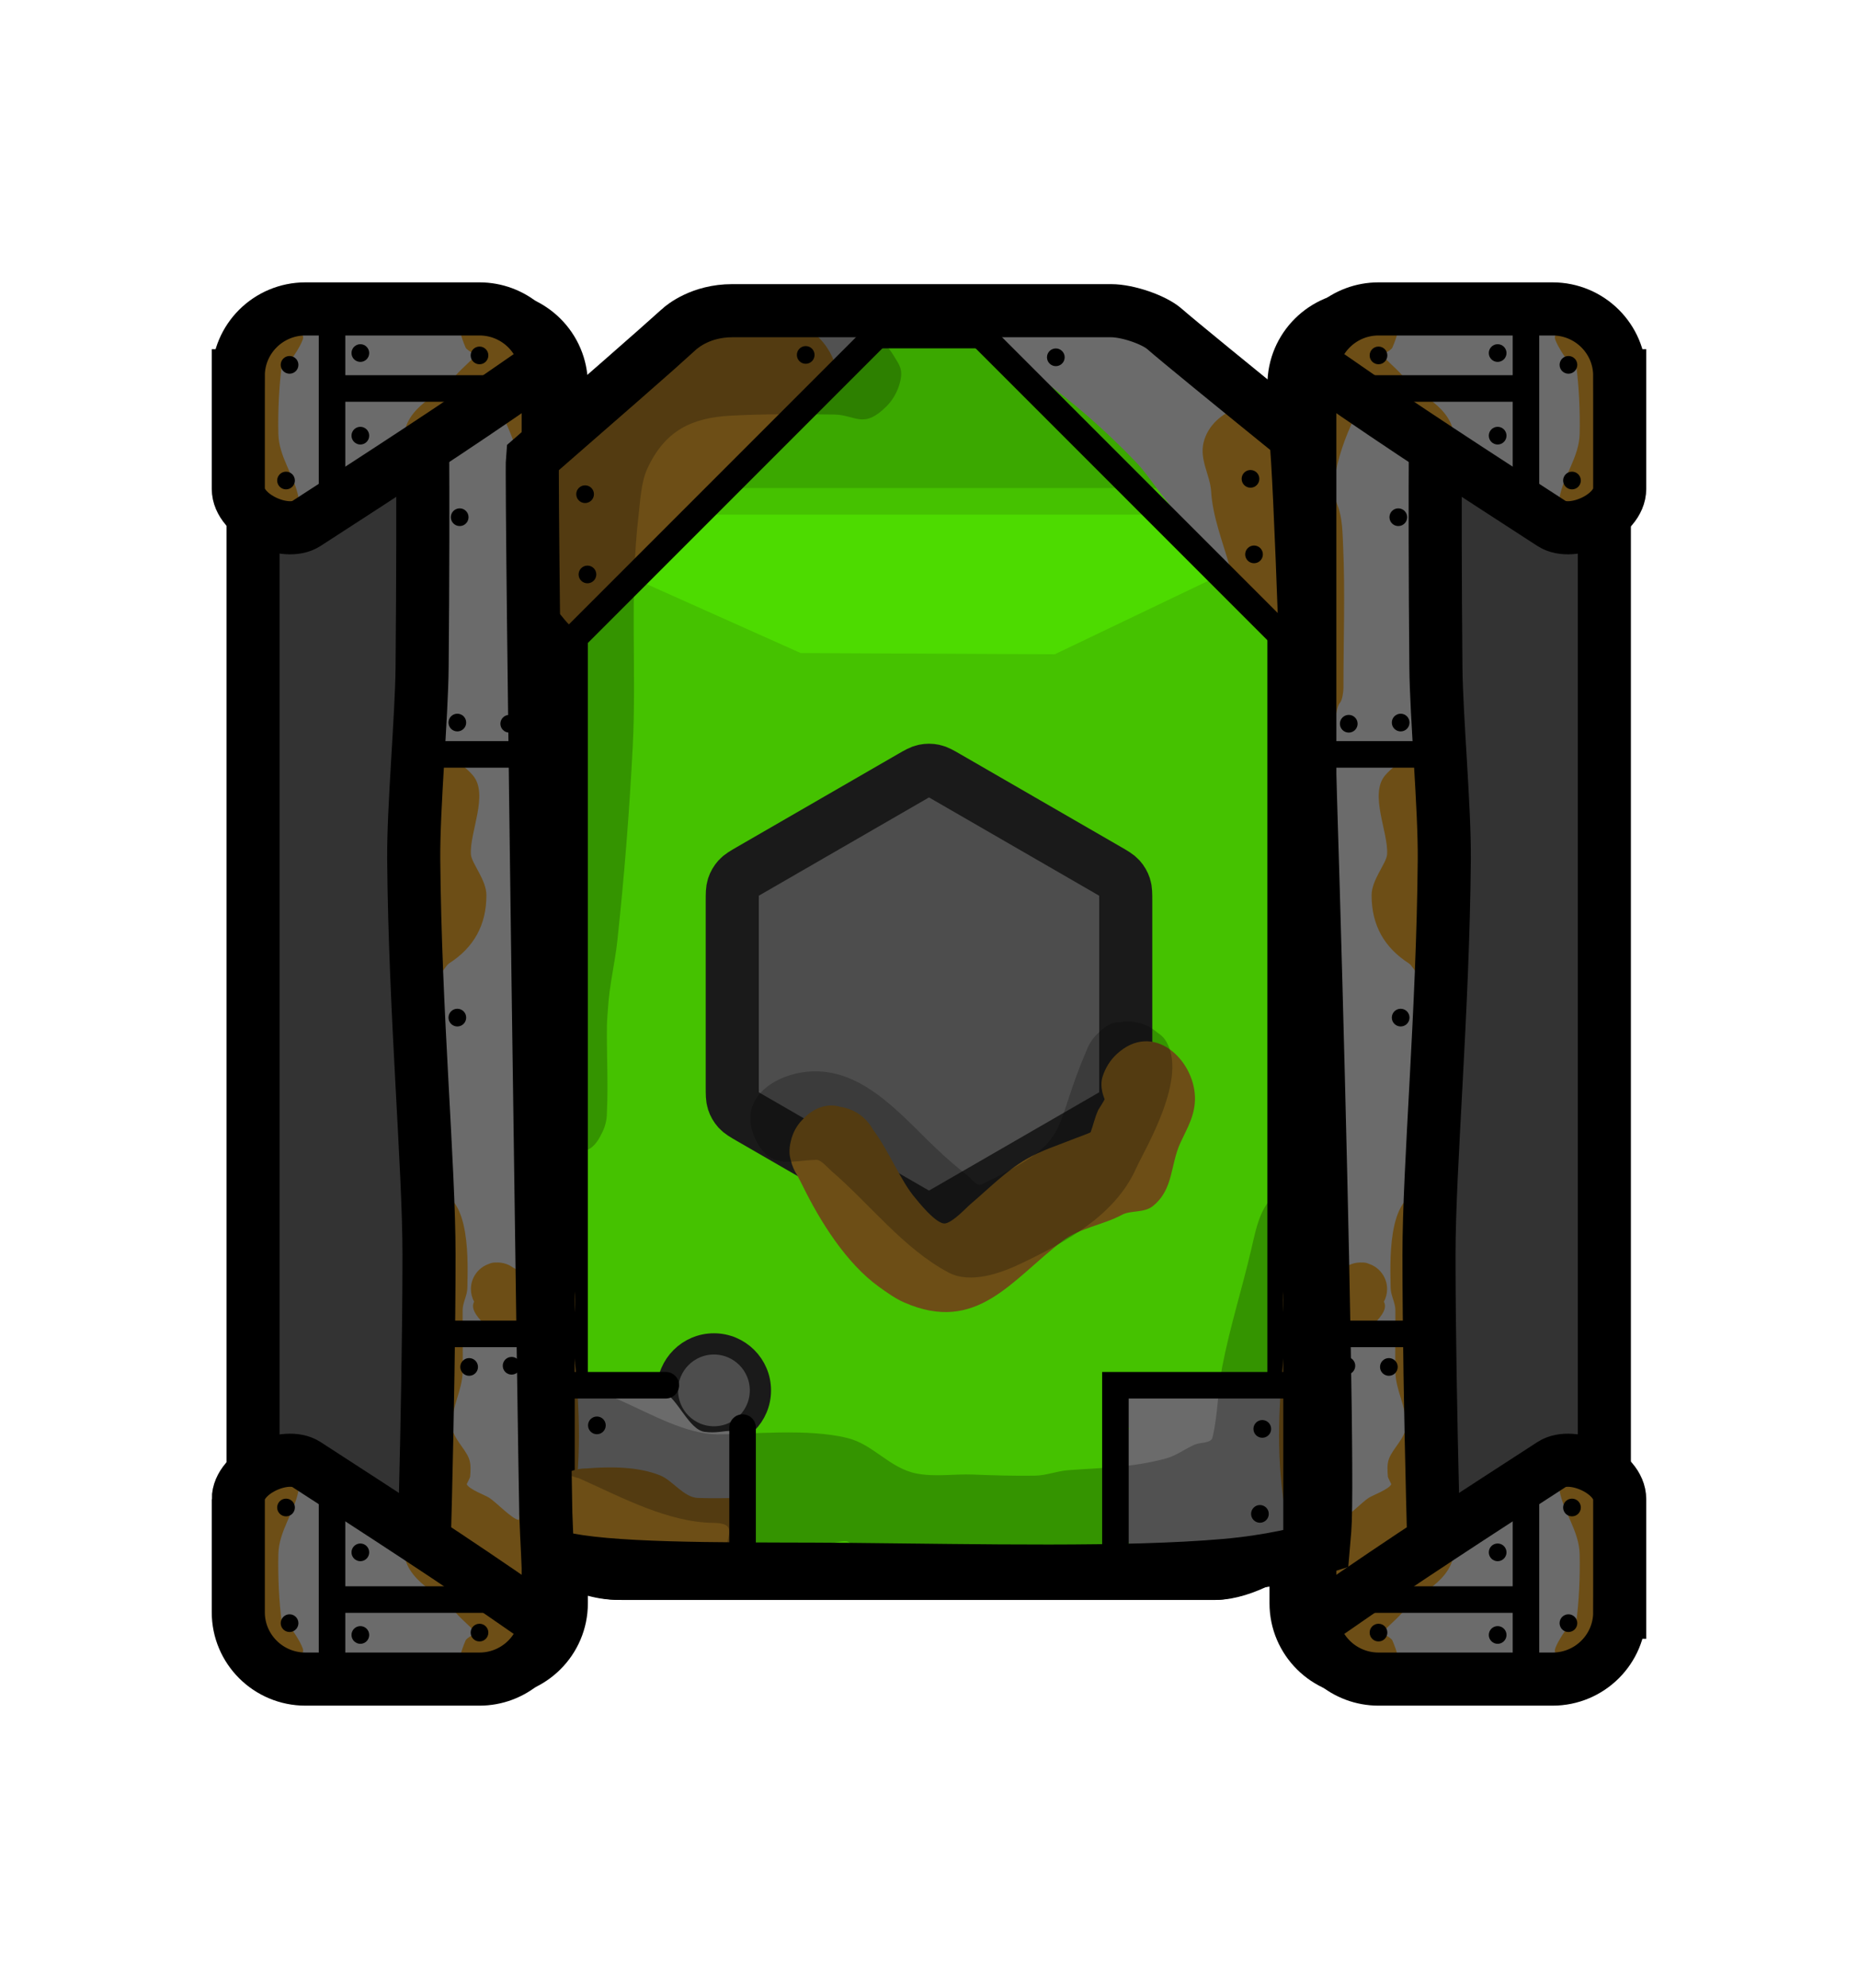<svg version="1.1" xmlns="http://www.w3.org/2000/svg" xmlns:xlink="http://www.w3.org/1999/xlink" width="524.952" height="561.494" viewBox="0,0,524.952,561.494"><g transform="translate(-697.524,-259.253)"><g data-paper-data="{&quot;isPaintingLayer&quot;:true}" fill-rule="nonzero" stroke-miterlimit="10" stroke-dasharray="" stroke-dashoffset="0" style="mix-blend-mode: normal"><g stroke-linecap="butt"><path d="M964.38,481.864c31.641,0 77.037,31.166 113.142,60.895c-0.032,19.461 0.284,39.277 0.46,58.052c0.224,23.915 0.521,47.743 0.753,71.598c-6.241,8.393 -11.348,15.252 -14.148,18.997c-4.488,6.002 -16.086,12.233 -23.642,12.233c-22.095,0 -127.903,0 -167.811,0c-13.88,0 -22.066,-10.505 -23.387,-12.337c-1.362,-1.89 -3.009,-4.138 -4.883,-6.671c-1.695,-45.998 -4.592,-91.584 -7.999,-137.142c41.516,-31.053 95.031,-65.624 127.515,-65.624z" data-paper-data="{&quot;index&quot;:null}" fill="#45c200" stroke="#000000" stroke-width="15" stroke-linejoin="miter"/><path d="M825.387,413.465c0,0 56.278,-48.785 66.599,-58.195c0.842,-0.768 6.063,-5.171 14.915,-5.171c25.451,0 92.931,0 107.022,0c4.819,0 12.215,2.611 15.078,5.127c7.977,7.01 76.832,62.513 76.832,62.513c0,0 6.418,24.669 -14.768,29.353c-33.236,7.349 -102.41,-4.045 -125.97,-4.045c-22.152,0 -121.603,28.839 -148.672,15.224c-18.885,-9.499 8.966,-44.805 8.966,-44.805z" data-paper-data="{&quot;index&quot;:null}" fill="#3ba800" stroke="#000000" stroke-width="15" stroke-linejoin="miter"/><path d="M826.989,473.848c0,0 41.864,-49.455 53.872,-64.651c0.98,-1.24 7.054,-8.35 17.354,-8.35c29.614,0 108.13,0 124.525,0c5.607,0 14.213,4.217 17.544,8.28c9.282,11.321 52.726,64.722 52.726,64.722c0,0 -82.197,77.103 -127.085,77.103c-43.756,0 -138.936,-77.103 -138.936,-77.103z" data-paper-data="{&quot;index&quot;:null}" fill="#4ddb00" stroke="#45c200" stroke-width="7.5" stroke-linejoin="miter"/><path d="M829.794,539.846v-121.793h36.609l57.335,25.641l71.797,0.353l55.932,-26.754l30.281,0.76v121.793z" fill="#45c200" stroke="none" stroke-width="0" stroke-linejoin="miter"/><path d="M965.135,601.222c-1.87,1.08 -2.806,1.62 -3.8,1.831c-0.88,0.187 -1.789,0.187 -2.669,0c-0.994,-0.211 -1.93,-0.751 -3.8,-1.831l-45.317,-26.164c-1.871,-1.08 -2.806,-1.62 -3.486,-2.376c-0.602,-0.669 -1.057,-1.456 -1.334,-2.311c-0.314,-0.967 -0.314,-2.047 -0.314,-4.207v-52.328c0,-2.16 0,-3.24 0.314,-4.207c0.278,-0.855 0.733,-1.643 1.334,-2.311c0.68,-0.755 1.616,-1.295 3.486,-2.376l45.317,-26.164c1.87,-1.08 2.806,-1.62 3.8,-1.831c0.88,-0.187 1.789,-0.187 2.669,0c0.994,0.211 1.93,0.751 3.8,1.831l45.317,26.164c1.87,1.08 2.806,1.62 3.486,2.376c0.602,0.668 1.056,1.456 1.334,2.311c0.315,0.967 0.315,2.047 0.315,4.207v52.328c0,2.16 0,3.24 -0.315,4.207c-0.278,0.855 -0.732,1.643 -1.334,2.311c-0.68,0.755 -1.616,1.295 -3.486,2.376z" fill="#4d4d4d" stroke="#1a1a1a" stroke-width="15" stroke-linejoin="round"/><path d="M856.118,367.905v344.189c0,10.423 -8.449,18.872 -18.872,18.872h-48.852c-10.423,0 -18.872,-8.449 -18.872,-18.872v-344.189c0,-10.423 8.449,-18.872 18.872,-18.872h48.852c10.423,0 18.872,8.449 18.872,18.872z" fill="#333333" stroke="none" stroke-width="1" stroke-linejoin="miter"/><path d="M856.118,367.905v344.189c0,10.423 -8.498,18.872 -18.982,18.872h-49.138c-10.484,0 -18.982,-8.449 -18.982,-18.872v-344.189c0,-10.423 8.498,-18.872 18.982,-18.872h49.138c10.484,0 18.982,8.449 18.982,18.872z" fill="none" stroke="#000000" stroke-width="15" stroke-linejoin="miter"/><path d="M1150.986,367.906v344.189c0,10.423 -8.449,18.872 -18.872,18.872h-48.852c-10.423,0 -18.872,-8.449 -18.872,-18.872v-344.189c0,-10.423 8.449,-18.872 18.872,-18.872h48.852c10.423,0 18.872,8.449 18.872,18.872z" fill="#333333" stroke="none" stroke-width="1" stroke-linejoin="miter"/><path d="M1150.807,367.905v344.189c0,10.423 -8.498,18.872 -18.982,18.872h-49.138c-10.484,0 -18.982,-8.449 -18.982,-18.872v-344.189c0,-10.423 8.498,-18.872 18.982,-18.872h49.138c10.484,0 18.982,8.449 18.982,18.872z" fill="none" stroke="#000000" stroke-width="15" stroke-linejoin="miter"/><path d="M886.105,651.955c0,-7.253 5.879,-13.132 13.132,-13.132c7.253,0 13.132,5.879 13.132,13.132c0,7.253 -5.879,13.132 -13.132,13.132c-7.253,0 -13.132,-5.879 -13.132,-13.132z" fill="#4d4d4d" stroke="#1a1a1a" stroke-width="6" stroke-linejoin="miter"/><path d="M856.925,385.544c14.563,-12.686 29.609,-25.844 34.468,-30.274c0.842,-0.768 6.063,-5.171 14.915,-5.171c25.451,0 92.931,0 107.022,0c4.819,0 12.215,2.611 15.078,5.127c3.3,2.9 17.015,14.096 31.966,26.23" data-paper-data="{&quot;index&quot;:null}" fill="none" stroke="#000000" stroke-width="15" stroke-linejoin="miter"/><path d="M813.561,349.034h22.982c10.484,0 18.982,8.449 18.982,18.872v281.126" fill="none" stroke="#000000" stroke-width="15" stroke-linejoin="miter"/><path d="M1063.112,692.282v-324.376c0,-10.423 8.498,-18.872 18.982,-18.872" fill="none" stroke="#000000" stroke-width="15" stroke-linejoin="miter"/><path d="M1059.468,695.85c-5.509,4.284 -13.449,7.788 -19.115,7.788c-22.095,0 -127.903,0 -167.811,0c-5.679,0 -10.405,-1.759 -14.098,-3.962" data-paper-data="{&quot;index&quot;:null}" fill="none" stroke="#000000" stroke-width="15" stroke-linejoin="miter"/><path d="M697.524,820.747v-561.494h524.952v561.494z" fill="none" stroke="none" stroke-width="0" stroke-linejoin="miter"/></g><path d="M869.749,409.065c16.493,-15.43 31.247,-32.616 47.781,-47.869c3.311,-3.054 7.414,-5.002 10.861,-7.861c1.23,-1.02 1.172,-2.461 3.787,-2.461c7.071,0 9.281,2.21 9.281,9.281c0,3.69 -10.75,9.273 -13.847,12.173c-13.959,13.069 -26.489,27.608 -40.264,40.882c-6.976,6.722 -14.252,13.092 -20.547,20.526c-0.084,0.1 -0.161,0.204 -0.233,0.314c-0.188,1.156 -0.641,2.223 -1.294,3.137c-0.116,0.219 -0.249,0.425 -0.408,0.611c-0.263,0.306 -0.593,0.596 -0.976,0.862c-1.29,1.047 -2.933,1.674 -4.724,1.674c-0.159,0 -0.317,-0.005 -0.473,-0.015c-3.266,0.173 -6.511,-1.184 -6.708,-5.314c-0.208,-0.687 -0.319,-1.416 -0.319,-2.171c0,-1.166 0.266,-2.27 0.741,-3.254c2.768,-8.09 11.924,-15.446 17.342,-20.514z" fill="#6b6b6b" stroke="none" stroke-width="0.5" stroke-linecap="butt" stroke-linejoin="miter"/><path d="M984.414,344.953c5.561,-0.26 7.251,4.905 11.901,6.504c0.634,0.218 0.282,-1.31 0.436,-1.962c0.383,-1.624 0.701,-2.773 1.783,-4.035c2.383,-2.781 8.467,-3.497 11.633,-2.793c16.026,3.561 29.954,20.833 39.68,32.907c2.652,3.292 7.511,1.254 10.275,5.4c1.135,1.703 1.412,6.538 0.086,8.213c-0.947,1.198 -3.142,1.745 -3.208,3.271c-0.496,11.459 6.729,20.24 7.319,31.574c0.274,5.269 -0.882,8.095 -5.923,9.551c-0.699,0.202 -1.169,1.043 -1.896,1.083c-0.598,0.033 -0.977,-0.754 -1.56,-0.891c-5.233,-1.235 -3.811,-4.108 -6.505,-6.241c-1.874,-1.484 -3.438,-5.04 -5.199,-7.025c-6.168,-6.952 -11.846,-14.343 -17.625,-21.698c-2.389,-3.04 -4.539,-6.34 -7.226,-9.133c-8.351,-8.683 -18.182,-17.436 -28.074,-24.285c-2.886,-1.998 -5.843,-3.889 -8.588,-6.063c-0.003,-0.003 -0.007,-0.006 -0.011,-0.008c-0.596,-0.273 -1.15,-0.622 -1.65,-1.034c-1.667,-1.376 -2.73,-3.458 -2.73,-5.788c0,-3.683 2.655,-6.746 6.156,-7.38c0.291,-0.094 0.598,-0.152 0.925,-0.167z" fill="#6b6b6b" stroke="none" stroke-width="0.5" stroke-linecap="butt" stroke-linejoin="miter"/><path d="M1015.083,648.938c5.401,-3.038 15.703,-1.042 22.077,-0.188c8.776,1.175 19.099,-0.406 26.757,4.188c6.987,4.192 4.34,12.441 2.616,18.847c-2.55,9.476 -0.29,15.412 -7.84,23.338c-2.514,2.639 -10.309,1.7 -13.669,1.413c-1.399,-0.119 -3.738,1.422 -5.13,1.722c-8.653,1.866 -20.104,4.728 -24.436,-5.071c-2.953,-6.68 -3.505,-15.571 -3.505,-22.602c0,-1.382 0.608,-4.132 1.591,-5.279c0.643,-0.75 1.346,-1.453 2.096,-2.096c0.025,-0.022 1.078,-0.505 1.046,-0.523c-0.2,-0.06 -0.396,-0.127 -0.589,-0.203c-2.789,-1.093 -4.764,-3.809 -4.764,-6.985c0,-2.441 1.166,-4.609 2.971,-5.979c0.231,-0.224 0.488,-0.42 0.779,-0.584z" fill="#6b6b6b" stroke="none" stroke-width="0.5" stroke-linecap="butt" stroke-linejoin="miter"/><path d="M873.014,651.891c3.303,-1.124 8.637,-1.252 11.902,0.38c4.135,2.067 7.25,10.796 11.69,11.396c6.577,0.888 8.347,-3.031 13.342,4.462c1.394,2.091 -0.907,7.167 -0.948,9.589c-0.089,5.149 0.251,10.306 0,15.45c-0.228,4.669 -4.118,7.858 -8.656,7.833c-6.598,-0.035 -7.506,0.465 -12.531,-0.792c-4.376,-1.094 -8.406,-3.788 -13.236,-3.875c-1.879,-0.034 -3.769,-0.187 -5.639,0c-1.103,0.11 -2.525,2.232 -3.354,2.729c-2.228,1.337 -5.878,1.105 -8.167,0c-3.66,-1.767 -4.399,-11.168 -4.417,-15.562c-0.034,-8.444 -0.258,-16.893 0,-25.333c0.003,-0.105 0.005,-0.212 0.007,-0.323c0.169,-3.992 3.459,-7.177 7.493,-7.177c2.599,0 4.889,1.322 6.235,3.33c0.92,0.403 5.13,-1.715 6.279,-2.107z" fill="#6b6b6b" stroke="none" stroke-width="0.5" stroke-linecap="butt" stroke-linejoin="miter"/><g stroke-linejoin="miter"><path d="M816.738,717.667c0,0 2,-61.906 2,-104c0,-25.109 -3.96,-68.497 -4.322,-111.664c-0.123,-14.643 2.242,-40.307 2.369,-54.336c0.475,-52.642 -0.047,-85.334 -0.047,-85.334h35.667v355.333z" fill="#6b6b6b" stroke="none" stroke-width="0" stroke-linecap="butt"/><path d="M845.462,463.819c-0.365,-1.269 -0.578,-4.975 -1.547,-6.027c-0.72,-0.782 -1.012,-3.246 -1.011,-4.281c0.015,-12.895 -0.5,-26.965 0.084,-39.847c0.166,-3.667 0.189,-8.228 1.582,-11.689c3.359,-8.347 -3.95,-24.148 -8.269,-31.282c-0.512,-0.846 -1.286,-2.535 -1.798,-4.334c0.856,-0.012 1.712,-0.021 2.568,-0.026c4.655,-0.023 9.302,-0.416 13.944,-0.969c2.934,5.892 5.151,11.741 6.596,17.851c-0.039,0.378 -0.077,0.756 -0.114,1.134c-1.567,15.772 -2.626,31.539 -3.029,47.398c-0.372,14.63 -0.452,30.148 -0.381,45.508c-5.204,-0.708 -7.352,-9.013 -8.625,-13.436z" fill="#6d4e16" stroke="none" stroke-width="0.5" stroke-linecap="butt"/><path d="M836.589,615.922c0.344,-0.066 0.712,-0.091 1.099,-0.079c0.127,-0.006 0.255,-0.01 0.383,-0.01c1.653,0 3.181,0.535 4.42,1.44c0.926,0.46 1.859,1.012 2.761,1.624c1.3,-2.231 3.717,-3.731 6.485,-3.731c2.441,0 4.609,1.166 5.979,2.971c0.224,0.231 0.42,0.488 0.584,0.779c3.393,6.031 0.473,14.108 1.219,20.821c1.64,14.755 2.487,30.008 0.092,44.766c-1.326,8.171 -0.847,21.01 -11.541,21.997c-7.491,0.691 -14.56,-7.259 -20.109,-11.336c-3.056,-2.245 -6.746,-4.011 -9.981,-6.261c0.358,-9.67 0.483,-19.421 0.701,-29.01c0.465,-20.451 0.48,-42.379 0.32,-63.685c0.421,-0.244 0.882,-0.403 1.403,-0.374c10.415,0.579 9.24,21.006 9.167,27.167c-0.025,2.114 -1.312,4.157 -1.333,6.2c-0.061,5.822 0.091,11.645 0,17.466c-0.083,5.315 -3.143,9.893 -3,15.309c0.087,3.298 3.679,6.318 4.776,9.205c0.629,1.655 0.467,3.457 0.333,5.199c-0.015,0.19 -0.967,2.046 -0.961,2.059c0.675,1.479 5.14,3.07 6.373,3.853c1.925,1.222 6.516,6.086 8.295,6.222c0.247,0.019 0.183,-1.831 0.185,-1.848c0.118,-1.304 0.667,-2.806 0.667,-4.035c0,-13.115 0.074,-26.23 0,-39.344c-0.017,-2.984 -0.204,-5.703 -0.388,-8.426c-3.792,0.295 -8.761,-0.197 -9.528,-0.965c-1.842,-1.842 -4.802,-4.722 -3.509,-6.984c-0.579,-1.064 -0.907,-2.283 -0.907,-3.579c0,-3.31 2.144,-6.119 5.119,-7.114c0.278,-0.135 0.577,-0.236 0.899,-0.297z" fill="#6d4e16" stroke="none" stroke-width="0.5" stroke-linecap="butt"/><path d="M813.321,472.771c5.81,-3.268 14.214,1.178 17.844,5.516c4.498,5.376 -1.008,16.097 -0.594,22.276c0.168,2.507 4.38,7.186 4.38,11.523c0,8.464 -3.562,14.76 -10.486,19.229c-0.909,0.587 -1.653,2.218 -2.535,2.974c-1.147,0.983 -3.451,1.231 -4.859,1.544c-2.853,0.634 -8.331,-4.549 -8.167,-7.5c0.331,-5.953 8.902,-8.711 10.036,-11.809c2.074,-5.668 -3.173,-8.833 -3.369,-14.525c-0.096,-2.791 -0.211,-6.208 0.224,-9.152c0.295,-1.996 1.702,-3.973 1.587,-6.014c-0,-0.002 -0.002,-0.004 -0.006,-0.006c-0.101,0.004 -0.203,0.006 -0.305,0.006c-0.672,0 -1.324,-0.088 -1.944,-0.254c-3.2,-0.856 -5.556,-3.776 -5.556,-7.246c0,-2.441 1.166,-4.609 2.971,-5.979c0.231,-0.224 0.488,-0.42 0.779,-0.584z" fill="#6d4e16" stroke="none" stroke-width="0.5" stroke-linecap="butt"/><path d="M824.904,405.333c0,-1.381 1.119,-2.5 2.5,-2.5c1.381,0 2.5,1.119 2.5,2.5c0,1.381 -1.119,2.5 -2.5,2.5c-1.381,0 -2.5,-1.119 -2.5,-2.5z" fill="#000000" stroke="none" stroke-width="0.5" stroke-linecap="butt"/><path d="M824.238,463.333c0,-1.381 1.119,-2.5 2.5,-2.5c1.381,0 2.5,1.119 2.5,2.5c0,1.381 -1.119,2.5 -2.5,2.5c-1.381,0 -2.5,-1.119 -2.5,-2.5z" fill="#000000" stroke="none" stroke-width="0.5" stroke-linecap="butt"/><path d="M838.904,463.667c0,-1.381 1.119,-2.5 2.5,-2.5c1.381,0 2.5,1.119 2.5,2.5c0,1.381 -1.119,2.5 -2.5,2.5c-1.381,0 -2.5,-1.119 -2.5,-2.5z" fill="#000000" stroke="none" stroke-width="0.5" stroke-linecap="butt"/><path d="M824.238,546.667c0,-1.381 1.119,-2.5 2.5,-2.5c1.381,0 2.5,1.119 2.5,2.5c0,1.381 -1.119,2.5 -2.5,2.5c-1.381,0 -2.5,-1.119 -2.5,-2.5z" fill="#000000" stroke="none" stroke-width="0.5" stroke-linecap="butt"/><path d="M827.571,645.333c0,-1.381 1.119,-2.5 2.5,-2.5c1.381,0 2.5,1.119 2.5,2.5c0,1.381 -1.119,2.5 -2.5,2.5c-1.381,0 -2.5,-1.119 -2.5,-2.5z" fill="#000000" stroke="none" stroke-width="0.5" stroke-linecap="butt"/><path d="M839.571,645c0,-1.381 1.119,-2.5 2.5,-2.5c1.381,0 2.5,1.119 2.5,2.5c0,1.381 -1.119,2.5 -2.5,2.5c-1.381,0 -2.5,-1.119 -2.5,-2.5z" fill="#000000" stroke="none" stroke-width="0.5" stroke-linecap="butt"/><path d="M815.404,472.333h36.333" fill="none" stroke="#000000" stroke-width="7.5" stroke-linecap="round"/><path d="M853.738,636h-34.667" fill="none" stroke="#000000" stroke-width="7.5" stroke-linecap="round"/><path d="M816.738,717.667c0,0 2,-61.906 2,-104c0,-25.109 -3.96,-68.497 -4.322,-111.664c-0.123,-14.643 2.242,-40.307 2.369,-54.336c0.475,-52.642 -0.047,-85.334 -0.047,-85.334h35.667v355.333z" fill="none" stroke="#000000" stroke-width="15" stroke-linecap="butt"/></g><g data-paper-data="{&quot;index&quot;:null}" stroke-linejoin="miter"><path d="M1067.596,717.667v-355.333h35.667c0,0 -0.522,32.692 -0.047,85.334c0.127,14.029 2.492,39.693 2.369,54.336c-0.362,43.167 -4.322,86.555 -4.322,111.664c0,42.094 2,104 2,104z" fill="#6b6b6b" stroke="none" stroke-width="0" stroke-linecap="butt"/><path d="M1065.913,477.255c0.071,-15.359 -0.009,-30.878 -0.381,-45.508c-0.403,-15.859 -1.462,-31.626 -3.029,-47.398c-0.038,-0.378 -0.076,-0.756 -0.114,-1.134c1.445,-6.111 3.662,-11.96 6.596,-17.851c4.642,0.554 9.289,0.946 13.944,0.969c0.856,0.004 1.712,0.014 2.568,0.026c-0.512,1.799 -1.286,3.487 -1.798,4.334c-4.319,7.134 -11.628,22.935 -8.269,31.282c1.393,3.461 1.415,8.022 1.582,11.689c0.584,12.882 0.069,26.952 0.084,39.847c0.001,1.035 -0.291,3.499 -1.011,4.281c-0.968,1.053 -1.182,4.759 -1.547,6.027c-1.273,4.423 -3.42,12.728 -8.625,13.436z" fill="#6d4e16" stroke="none" stroke-width="0.5" stroke-linecap="butt"/><path d="M1083.411,615.922c0.322,0.061 0.62,0.163 0.899,0.297c2.975,0.995 5.119,3.804 5.119,7.114c0,1.296 -0.329,2.515 -0.907,3.579c1.293,2.262 -1.667,5.141 -3.509,6.984c-0.768,0.768 -5.737,1.261 -9.528,0.965c-0.184,2.724 -0.371,5.443 -0.388,8.426c-0.074,13.115 -0,26.23 0,39.344c0,1.229 0.549,2.731 0.667,4.035c0.002,0.017 -0.062,1.867 0.185,1.848c1.779,-0.137 6.37,-5 8.295,-6.222c1.232,-0.783 5.697,-2.374 6.373,-3.853c0.006,-0.013 -0.947,-1.869 -0.961,-2.059c-0.134,-1.742 -0.296,-3.543 0.333,-5.199c1.098,-2.887 4.689,-5.907 4.776,-9.205c0.143,-5.416 -2.917,-9.994 -3,-15.309c-0.091,-5.821 0.061,-11.644 0,-17.466c-0.021,-2.044 -1.308,-4.087 -1.333,-6.2c-0.073,-6.161 -1.248,-26.588 9.167,-27.167c0.521,-0.029 0.982,0.129 1.403,0.374c-0.16,21.307 -0.144,43.235 0.32,63.685c0.218,9.59 0.342,19.341 0.701,29.01c-3.235,2.25 -6.925,4.016 -9.981,6.261c-5.549,4.077 -12.618,12.027 -20.109,11.336c-10.694,-0.987 -10.215,-13.826 -11.541,-21.997c-2.395,-14.758 -1.548,-30.01 0.092,-44.766c0.746,-6.713 -2.173,-14.789 1.219,-20.821c0.163,-0.291 0.36,-0.548 0.584,-0.779c1.37,-1.805 3.538,-2.971 5.979,-2.971c2.768,0 5.186,1.5 6.485,3.731c0.903,-0.612 1.835,-1.163 2.761,-1.624c1.24,-0.906 2.767,-1.44 4.42,-1.44c0.129,0 0.256,0.003 0.383,0.01c0.387,-0.012 0.755,0.013 1.099,0.079z" fill="#6d4e16" stroke="none" stroke-width="0.5" stroke-linecap="butt"/><path d="M1106.679,472.771c0.291,0.163 0.548,0.36 0.779,0.584c1.805,1.37 2.971,3.538 2.971,5.979c0,3.47 -2.356,6.389 -5.556,7.246c-0.62,0.166 -1.272,0.254 -1.944,0.254c-0.102,0 -0.204,-0.002 -0.305,-0.006c-0.004,0.002 -0.006,0.004 -0.006,0.006c-0.115,2.041 1.292,4.018 1.587,6.014c0.435,2.945 0.32,6.361 0.224,9.152c-0.196,5.691 -5.443,8.856 -3.369,14.525c1.134,3.097 9.705,5.856 10.036,11.809c0.164,2.951 -5.314,8.134 -8.167,7.5c-1.408,-0.313 -3.713,-0.562 -4.859,-1.544c-0.882,-0.756 -1.626,-2.387 -2.535,-2.974c-6.924,-4.47 -10.486,-10.765 -10.486,-19.229c0,-4.337 4.212,-9.016 4.38,-11.523c0.414,-6.18 -5.092,-16.901 -0.594,-22.276c3.63,-4.338 12.033,-8.784 17.844,-5.516z" fill="#6d4e16" stroke="none" stroke-width="0.5" stroke-linecap="butt"/><path d="M1092.596,407.833c-1.381,0 -2.5,-1.119 -2.5,-2.5c0,-1.381 1.119,-2.5 2.5,-2.5c1.381,0 2.5,1.119 2.5,2.5c0,1.381 -1.119,2.5 -2.5,2.5z" fill="#000000" stroke="none" stroke-width="0.5" stroke-linecap="butt"/><path d="M1093.262,465.833c-1.381,0 -2.5,-1.119 -2.5,-2.5c0,-1.381 1.119,-2.5 2.5,-2.5c1.381,0 2.5,1.119 2.5,2.5c0,1.381 -1.119,2.5 -2.5,2.5z" fill="#000000" stroke="none" stroke-width="0.5" stroke-linecap="butt"/><path d="M1078.596,466.167c-1.381,0 -2.5,-1.119 -2.5,-2.5c0,-1.381 1.119,-2.5 2.5,-2.5c1.381,0 2.5,1.119 2.5,2.5c0,1.381 -1.119,2.5 -2.5,2.5z" fill="#000000" stroke="none" stroke-width="0.5" stroke-linecap="butt"/><path d="M1093.262,549.167c-1.381,0 -2.5,-1.119 -2.5,-2.5c0,-1.381 1.119,-2.5 2.5,-2.5c1.381,0 2.5,1.119 2.5,2.5c0,1.381 -1.119,2.5 -2.5,2.5z" fill="#000000" stroke="none" stroke-width="0.5" stroke-linecap="butt"/><path d="M1089.929,647.833c-1.381,0 -2.5,-1.119 -2.5,-2.5c0,-1.381 1.119,-2.5 2.5,-2.5c1.381,0 2.5,1.119 2.5,2.5c0,1.381 -1.119,2.5 -2.5,2.5z" fill="#000000" stroke="none" stroke-width="0.5" stroke-linecap="butt"/><path d="M1077.929,647.5c-1.381,0 -2.5,-1.119 -2.5,-2.5c0,-1.381 1.119,-2.5 2.5,-2.5c1.381,0 2.5,1.119 2.5,2.5c0,1.381 -1.119,2.5 -2.5,2.5z" fill="#000000" stroke="none" stroke-width="0.5" stroke-linecap="butt"/><path d="M1068.262,472.333h36.333" fill="none" stroke="#000000" stroke-width="7.5" stroke-linecap="round"/><path d="M1066.262,636h34.667" fill="none" stroke="#000000" stroke-width="7.5" stroke-linecap="round"/><path d="M1067.596,717.667v-355.333h35.667c0,0 -0.522,32.692 -0.047,85.334c0.127,14.029 2.492,39.693 2.369,54.336c-0.362,43.167 -4.322,86.555 -4.322,111.664c0,42.094 2,104 2,104z" fill="none" stroke="#000000" stroke-width="15" stroke-linecap="butt"/></g><path d="M854.292,430.667c-0.719,-1.248 -1.238,-2.586 -1.634,-3.974c-0.965,-2.661 -1.491,-5.532 -1.491,-8.526c-1.754,-12.145 2.984,-30.588 11.24,-39.786c2.322,-2.587 5.535,-5.84 8.594,-7.422c3.158,-1.634 6.219,-2.001 8.579,-4.919c6.829,-8.442 13.989,-19.966 25.76,-21.537c2.979,-0.398 5.879,1.259 8.838,1.789c1.954,0.349 4.292,-0.066 5.836,1.181c3.883,3.135 8.412,5.805 11.18,9.957c1.146,1.72 1.944,3.503 2.44,5.329c-0.631,0.658 -1.154,1.23 -1.538,1.67c-4.676,5.355 -10.156,10.362 -15.596,15.071c-3.923,3.396 -7.593,8.729 -10.917,12.783c-2.772,3.381 -6.549,6.266 -9.821,9.146c-7.06,6.215 -13.567,13.501 -20.395,20.062c-5.113,4.912 -11.151,9.733 -15.795,15.375c-1.193,-1.059 -2.283,-2.231 -3.256,-3.499c-0.759,-0.841 -1.461,-1.721 -2.025,-2.7z" fill="#6d4e16" stroke="none" stroke-width="0.5" stroke-linecap="butt" stroke-linejoin="miter"/><path d="M1044.928,419.183c-1.947,-6.921 -4.781,-13.967 -5.222,-21.17c-0.281,-4.582 -3.348,-8.898 -2.108,-13.861c2.361,-9.445 16.087,-14.3 22.329,-5.702c2.864,3.945 2.161,6.707 3.738,10.598c1.659,4.092 3.322,7.432 4.54,11.436c-0.013,0.762 -0.026,1.528 -0.04,2.298c-0.235,13.065 0.18,26.296 -0.667,39.34c-0.108,1.666 -0.357,3.335 -0.645,5.003c-3.288,-4.831 -7.242,-8.934 -11.694,-13.714c-2.134,-2.291 -4.656,-5.764 -7.404,-7.631c-0.792,-0.538 -1.654,-0.924 -2.552,-1.168c0.205,-1.853 0.215,-3.687 -0.276,-5.431z" fill="#6d4e16" stroke="none" stroke-width="0.5" stroke-linecap="butt" stroke-linejoin="miter"/><path d="M884.09,675.986c3.469,1.407 6.644,6.207 10.615,6.347c3.639,0.129 7.306,0.09 10.984,-0.011c-0.017,3.391 0.106,6.786 0.144,10.177c0.02,1.771 0.154,4.212 0.484,6.888c-11.636,-1.378 -22.772,-2.071 -35.484,-1.555c-0.878,0 -1.73,0.113 -2.541,0.326c-0.863,0.199 -1.698,0.496 -2.459,0.924c-0.001,0 -0.001,0.001 -0.002,0.001c-0.667,-0.019 -1.345,-0.051 -2.025,-0.1c-0.212,0.011 -0.426,0.016 -0.641,0.016c-1.636,0 -3.198,-0.314 -4.63,-0.885c-2.981,-0.867 -5.394,-2.453 -6.166,-5.31c-1.083,-1.851 -1.704,-4.005 -1.704,-6.304c0,-6.904 5.596,-12.5 12.5,-12.5c6.676,-0.53 14.553,-0.598 20.924,1.986z" fill="#6d4e16" stroke="none" stroke-width="0.5" stroke-linecap="butt" stroke-linejoin="miter"/><path d="M956.193,597.708c0.226,0.256 5.892,7.574 8.428,7.083c2.29,-0.443 5.81,-4.353 7.24,-5.566c5.103,-4.326 9.777,-9.146 15.595,-12.561c4.281,-2.513 9.08,-3.96 13.678,-5.827c0.484,-0.196 4.476,-1.631 4.538,-1.801c0.798,-2.186 1.132,-4.05 2.139,-6.268c0.051,-0.113 1.865,-2.918 1.802,-3.07c-0.816,-1.964 -1.211,-4.324 -0.574,-6.353c0.747,-2.381 2.141,-4.649 3.971,-6.346c10.341,-9.59 21.91,1.579 22.133,12.172c0.104,4.93 -2.082,8.525 -4.047,12.703c-2.998,6.375 -1.907,13.254 -7.866,18.04c-2.451,1.968 -6.278,1.135 -8.7,2.444c-5.425,2.932 -11.844,3.614 -16.892,7.464c-14.355,10.948 -24.092,26.272 -44.617,17.315c-2.513,-1.097 -4.976,-2.867 -7.179,-4.451c-9.232,-6.636 -16.64,-18.521 -21.56,-28.568c-0.458,-0.935 -1.012,-1.947 -1.55,-2.993c-0.806,-1.225 -1.392,-2.585 -1.73,-4.015c-0.231,-0.764 -0.383,-1.518 -0.413,-2.248c-0.044,-1.06 0.083,-2.151 0.358,-3.232c0.128,-0.596 0.302,-1.19 0.523,-1.778c0.681,-1.812 1.738,-3.374 3.049,-4.629c2.7,-2.851 6.49,-4.525 10.408,-3.354c0.885,0.126 1.77,0.35 2.641,0.678c2.93,1.101 5.204,3.184 6.588,5.736c4.549,6.056 7.993,14.84 12.039,19.425z" fill="#6d4e16" stroke="none" stroke-width="0.5" stroke-linecap="butt" stroke-linejoin="miter"/><path d="M889.494,352.176c0.842,-0.768 6.063,-5.171 14.915,-5.171c25.451,0 92.931,0 107.022,0c4.819,0 12.215,2.611 15.078,5.127c3.675,3.229 20.266,16.747 37.095,30.391c2.495,20.552 9.957,288.398 8.228,308.708c-0.149,1.747 -0.289,3.385 -0.421,4.945c-5.535,1.723 -15.01,4.101 -27.794,5.22c-27.675,2.423 -69.485,1.465 -106.278,1.118c-25.573,-0.241 -58.618,0.357 -76.305,-2.269c-3.528,-0.524 -6.418,-1.186 -8.789,-1.907c-0.197,-3.858 -0.367,-7.718 -0.508,-11.578c-0.201,-5.54 -4.326,-292.412 -3.773,-298.159c16.431,-14.295 35.878,-31.268 41.532,-36.423z" data-paper-data="{&quot;index&quot;:null}" fill="none" stroke="#000000" stroke-width="15" stroke-linecap="butt" stroke-linejoin="miter"/><path d="M849.273,584.047c-1.627,-1.162 -2.86,-2.753 -3.786,-4.628c-0.442,-0.82 -0.794,-1.695 -1.045,-2.612c-3.068,-9.561 -0.488,-23.675 -0.351,-28.338c0.364,-12.397 2.91,-24.345 3.952,-36.681c1.459,-17.268 3.491,-34.664 3.623,-51.989c0.136,-17.895 -0.056,-32.872 1,-49.744c0.555,-8.867 0.827,-18.821 4.308,-27.175c2.521,-6.049 6.1,-11.353 10.02,-16.553c1.82,-2.414 5.18,-3.432 7.533,-5.152c18.316,-13.393 35.026,-9.92 58.607,-9.92c7.56,0 13.071,2.037 16.996,8.615c1.538,2.577 2.669,3.738 1.603,7.644c-0.657,2.407 -1.964,4.727 -3.729,6.491c-6.584,6.584 -8.698,2.398 -14.839,2.328c-9.778,-0.111 -19.57,-0.201 -29.333,0.333c-10.892,0.596 -18.471,4.222 -23.422,14.962c-1.764,3.826 -1.991,9.148 -2.485,13.347c-2.532,21.532 -0.527,43.545 -1.63,65.149c-0.935,18.308 -2.383,36.605 -4.348,54.84c-0.678,6.294 -2.249,12.529 -2.638,18.959c-0.107,1.759 -0.292,3.515 -0.31,5.277c-0.085,8.099 0.395,16.209 0,24.299c0,2.198 -0.567,4.263 -1.563,6.058c-1.034,2.232 -2.577,4.183 -4.633,4.739c-1.851,1.083 -4.005,1.704 -6.304,1.704c-1.568,0 -3.069,-0.289 -4.452,-0.816c-0.999,-0.222 -1.949,-0.548 -2.774,-1.137zM869,573.5z" fill-opacity="0.239" fill="#000000" stroke="none" stroke-width="0.5" stroke-linecap="butt" stroke-linejoin="miter"/><path d="M1026.72,552.94c6.9,10.277 -5.76,30.853 -8.25,36.404c-5.934,13.23 -19.894,20.768 -32.507,26.798c-5.656,2.704 -14.26,5.83 -20.493,2.499c-12.76,-6.818 -22.119,-19.257 -32.983,-28.606c-1.019,-0.877 -2.967,-3.215 -4.262,-3.193c-7.309,0.122 -13.183,3.11 -17.396,-6.175c-4.81,-10.601 4.564,-17.167 13.282,-18.532c15.962,-2.499 27.198,11.246 37.533,21.126c3.095,2.958 5.82,5.331 9.194,7.979c1.597,1.254 2.526,3.304 4.365,2.397c3.857,-1.902 4.512,-2.238 7.816,-4.029c16.731,-9.073 12.401,-12.586 21.524,-33.735c0.772,-2.056 2.029,-3.789 3.59,-5.118c1.754,-1.727 3.887,-3.012 6.007,-2.809c2.113,-0.363 4.348,-0.186 6.501,0.622c1.468,0.552 2.771,1.35 3.881,2.33c0.857,0.559 1.632,1.198 2.197,2.04z" fill-opacity="0.239" fill="#000000" stroke="none" stroke-width="0.5" stroke-linecap="butt" stroke-linejoin="miter"/><path d="M856.014,654.346c1.903,-1.391 3.894,-2.034 5.912,-2.179c0.59,-0.086 1.194,-0.13 1.808,-0.13c2.137,0 4.148,0.536 5.908,1.481c1.423,0.514 2.819,1.119 4.165,1.723c7.616,3.42 17.736,9.084 26.358,9.129c9.026,0.047 25.423,-1.803 36.855,1.055c7.348,1.837 11.85,8.523 19.457,10.008c5.24,1.023 10.762,0.076 15.951,0.29c5.839,0.24 11.685,0.398 17.528,0.314c3.16,-0.046 6.211,-1.307 9.344,-1.541c9.739,-0.726 18.184,-0.749 27.604,-3.303c3.045,-0.825 5.397,-2.734 8.188,-3.929c1.663,-0.712 4.609,-0.298 5.022,-2.059c1.527,-6.516 1.488,-13.53 2.752,-20.046c2.188,-11.285 5.623,-22.021 8.192,-33.079c1.614,-6.948 2.889,-14.431 10.03,-17.363c0.249,-0.102 0.527,-0.215 0.826,-0.331c-0.051,10.16 0.134,20.324 0.154,30.485c0.026,12.9 0.461,27.481 2.061,40.438c0.335,2.714 0.824,5.389 1.34,8.052c-0.608,1.219 -1.146,2.441 -1.522,3.674c-2.048,6.717 -1.141,14.728 -2.547,21.584c-0.057,0.277 -0.125,0.553 -0.203,0.827c-8.749,-0.051 -17.497,-0.094 -26.245,-0.041c-0.077,-0.258 -0.149,-0.52 -0.216,-0.786c-0.314,-1.256 0.604,-2.287 0.165,-3.737c-0.102,-0.338 -0.697,0.121 -1.036,0.22c-2.381,0.693 -4.975,1.609 -7.409,2.1c-4.467,0.902 -10.785,2.046 -15.388,2.17c-3.036,0.082 -6.075,-0.047 -9.112,0c-3.752,0.058 -7.467,1.614 -11.222,1.667c-11.191,0.156 -22.478,-0.148 -33.667,-0.333c-4.464,-0.074 -16.068,-3.255 -19.924,-5.986c-2.225,-1.576 -28.083,8.032 -30.473,6.875c-9.284,-4.494 2.71,-12.102 -7.604,-12.222c-12.737,-0.149 -25.792,-7.139 -37.072,-12.205c-0.291,-0.13 -0.6,-0.268 -0.923,-0.413c-2.523,-0.547 -4.761,-1.856 -6.464,-3.673c-1.889,-1.55 -3.253,-3.498 -3.11,-5.974c-0.173,-0.829 -0.264,-1.688 -0.264,-2.569c0,-3.031 1.079,-5.811 2.874,-7.975c0.486,-0.862 1.095,-1.623 1.906,-2.216z" fill-opacity="0.239" fill="#000000" stroke="none" stroke-width="0.5" stroke-linecap="butt" stroke-linejoin="miter"/><g stroke-linejoin="miter"><path d="M764.85,365.375c0,-10.423 8.498,-18.872 18.982,-18.872h49.138c9.367,0 17.15,6.745 18.701,15.616c-1.589,1.118 -3.179,2.232 -4.771,3.343c-20.624,14.395 -41.771,28.028 -62.881,41.7c-5.754,3.727 -19.169,-2.077 -19.169,-9.859c0,-9.555 0,-31.928 0,-31.928z" fill="#6b6b6b" stroke="none" stroke-width="0" stroke-linecap="butt"/><path d="M791.336,346.637v52.333" fill="none" stroke="#000000" stroke-width="7.5" stroke-linecap="round"/><path d="M768.107,406.72c-0.152,-0.27 -0.265,-0.553 -0.353,-0.843c-0.376,-0.894 -0.584,-1.876 -0.584,-2.907c0,-0.112 0.002,-0.223 0.007,-0.334c-0.083,-0.315 -0.192,-0.621 -0.345,-0.911c-5.606,-10.657 -7.042,-24.055 -4.874,-35.774c0.615,-3.324 -0.939,-10.03 1.756,-13.174c2.811,-3.28 11.298,-7.74 15.706,-4.703c0.858,0.591 0.946,1.867 1.551,2.715c0.585,0.819 2.257,2.801 2.199,3.848c-0.07,1.266 -2.687,5.432 -3.75,6.562c-0.277,0.295 -2.207,0.671 -2.25,0.995c-0.838,6.338 -1.145,13.306 -1,19.652c0.146,6.404 4.501,11.751 5.655,17.746c0.325,1.69 1.082,6.171 -0.692,7.185c-1.305,2.211 -3.711,3.693 -6.464,3.693c-2.441,0 -4.609,-1.166 -5.979,-2.971c-0.224,-0.231 -0.42,-0.488 -0.584,-0.779z" fill="#6d4e16" stroke="none" stroke-width="0.5" stroke-linecap="butt"/><path d="M813.107,387.387c-4.833,-8.591 4.373,-15.424 10.552,-18.319c0.466,-0.218 0.776,-1.21 1.011,-1.598c1.799,-2.976 4.552,-4.949 6.833,-7.403c0.834,-0.897 -1.996,-1.593 -2.466,-2.724c-2.721,-6.545 -2.615,-9.069 4.15,-12.451c2.012,-1.006 3.731,0.343 5.39,0.937c6.335,2.271 7.973,10.518 7.973,16.388c0,3.452 -2.21,7.252 -4.687,9.375c-0.813,0.697 -2.275,0.838 -3.056,1.848c-2.962,3.829 -5.569,9.5 -10.996,9.996c-0.236,0.022 -0.46,0.339 -0.663,0.787c-0.089,1.144 -0.434,2.217 -0.979,3.159c-1.296,2.244 -3.721,3.754 -6.499,3.754c-2.441,0 -4.609,-1.166 -5.979,-2.971c-0.224,-0.231 -0.42,-0.488 -0.584,-0.779z" fill="#6d4e16" stroke="none" stroke-width="0.5" stroke-linecap="butt"/><path d="M764.85,365.375c0,-10.423 8.498,-18.872 18.982,-18.872h49.138c9.367,0 17.15,6.745 18.701,15.616c-1.589,1.118 -3.179,2.232 -4.771,3.343c-20.624,14.395 -41.771,28.028 -62.881,41.7c-5.754,3.727 -19.169,-2.077 -19.169,-9.859c0,-9.555 0,-31.928 0,-31.928z" fill="none" stroke="#000000" stroke-width="15" stroke-linecap="butt"/><path d="M794.002,368.97h43.333" fill="none" stroke="#000000" stroke-width="7.5" stroke-linecap="round"/><path d="M796.836,358.97c0,-1.381 1.119,-2.5 2.5,-2.5c1.381,0 2.5,1.119 2.5,2.5c0,1.381 -1.119,2.5 -2.5,2.5c-1.381,0 -2.5,-1.119 -2.5,-2.5z" fill="#000000" stroke="none" stroke-width="0.5" stroke-linecap="butt"/><path d="M830.502,359.637c0,-1.381 1.119,-2.5 2.5,-2.5c1.381,0 2.5,1.119 2.5,2.5c0,1.381 -1.119,2.5 -2.5,2.5c-1.381,0 -2.5,-1.119 -2.5,-2.5z" fill="#000000" stroke="none" stroke-width="0.5" stroke-linecap="butt"/><path d="M796.836,382.303c0,-1.381 1.119,-2.5 2.5,-2.5c1.381,0 2.5,1.119 2.5,2.5c0,1.381 -1.119,2.5 -2.5,2.5c-1.381,0 -2.5,-1.119 -2.5,-2.5z" fill="#000000" stroke="none" stroke-width="0.5" stroke-linecap="butt"/><path d="M775.836,394.97c0,-1.381 1.119,-2.5 2.5,-2.5c1.381,0 2.5,1.119 2.5,2.5c0,1.381 -1.119,2.5 -2.5,2.5c-1.381,0 -2.5,-1.119 -2.5,-2.5z" fill="#000000" stroke="none" stroke-width="0.5" stroke-linecap="butt"/><path d="M776.836,362.303c0,-1.381 1.119,-2.5 2.5,-2.5c1.381,0 2.5,1.119 2.5,2.5c0,1.381 -1.119,2.5 -2.5,2.5c-1.381,0 -2.5,-1.119 -2.5,-2.5z" fill="#000000" stroke="none" stroke-width="0.5" stroke-linecap="butt"/></g><g data-paper-data="{&quot;index&quot;:null}" stroke-linejoin="miter"><path d="M764.85,714.625c0,0 0,-22.373 0,-31.928c0,-7.783 13.415,-13.586 19.169,-9.859c21.11,13.672 42.257,27.305 62.881,41.7c1.592,1.111 3.183,2.225 4.771,3.343c-1.551,8.871 -9.334,15.616 -18.701,15.616h-49.138c-10.484,0 -18.982,-8.449 -18.982,-18.872z" fill="#6b6b6b" stroke="none" stroke-width="0" stroke-linecap="butt"/><path d="M791.336,681.03v52.333" fill="none" stroke="#000000" stroke-width="7.5" stroke-linecap="round"/><path d="M768.69,672.501c1.37,-1.805 3.538,-2.971 5.979,-2.971c2.753,0 5.159,1.483 6.464,3.693c1.774,1.014 1.017,5.495 0.692,7.185c-1.155,5.995 -5.51,11.342 -5.655,17.746c-0.145,6.346 0.162,13.313 1,19.652c0.043,0.324 1.973,0.7 2.25,0.995c1.063,1.13 3.68,5.296 3.75,6.562c0.058,1.046 -1.613,3.028 -2.199,3.848c-0.606,0.848 -0.693,2.124 -1.551,2.715c-4.408,3.037 -12.895,-1.424 -15.706,-4.703c-2.694,-3.143 -1.141,-9.849 -1.756,-13.174c-2.168,-11.719 -0.732,-25.117 4.874,-35.774c0.153,-0.29 0.262,-0.596 0.345,-0.911c-0.005,-0.111 -0.007,-0.222 -0.007,-0.334c0,-1.031 0.208,-2.013 0.584,-2.907c0.088,-0.29 0.201,-0.573 0.353,-0.843c0.163,-0.291 0.36,-0.548 0.584,-0.779z" fill="#6d4e16" stroke="none" stroke-width="0.5" stroke-linecap="butt"/><path d="M813.107,692.613c0.163,-0.291 0.36,-0.548 0.584,-0.779c1.37,-1.805 3.538,-2.971 5.979,-2.971c2.778,0 5.203,1.51 6.499,3.754c0.545,0.943 0.89,2.015 0.979,3.159c0.203,0.448 0.427,0.766 0.663,0.787c5.427,0.497 8.034,6.168 10.996,9.996c0.781,1.01 2.243,1.151 3.056,1.848c2.477,2.123 4.687,5.923 4.687,9.375c0,5.87 -1.638,14.117 -7.973,16.388c-1.659,0.595 -3.377,1.944 -5.39,0.937c-6.766,-3.383 -6.872,-5.906 -4.15,-12.451c0.47,-1.131 3.3,-1.827 2.466,-2.724c-2.281,-2.454 -5.034,-4.427 -6.833,-7.403c-0.235,-0.388 -0.545,-1.38 -1.011,-1.598c-6.179,-2.894 -15.384,-9.728 -10.552,-18.319z" fill="#6d4e16" stroke="none" stroke-width="0.5" stroke-linecap="butt"/><path d="M764.85,682.697c0,-7.783 13.415,-13.586 19.169,-9.859c21.11,13.672 42.257,27.305 62.881,41.7c1.592,1.111 3.183,2.225 4.771,3.343c-1.551,8.871 -9.334,15.616 -18.701,15.616h-49.138c-10.484,0 -18.982,-8.449 -18.982,-18.872c0,0 0,-22.373 0,-31.928z" fill="none" stroke="#000000" stroke-width="15" stroke-linecap="butt"/><path d="M794.002,711.03h43.333" fill="none" stroke="#000000" stroke-width="7.5" stroke-linecap="round"/><path d="M799.336,718.53c1.381,0 2.5,1.119 2.5,2.5c0,1.381 -1.119,2.5 -2.5,2.5c-1.381,0 -2.5,-1.119 -2.5,-2.5c0,-1.381 1.119,-2.5 2.5,-2.5z" fill="#000000" stroke="none" stroke-width="0.5" stroke-linecap="butt"/><path d="M833.002,717.863c1.381,0 2.5,1.119 2.5,2.5c0,1.381 -1.119,2.5 -2.5,2.5c-1.381,0 -2.5,-1.119 -2.5,-2.5c0,-1.381 1.119,-2.5 2.5,-2.5z" fill="#000000" stroke="none" stroke-width="0.5" stroke-linecap="butt"/><path d="M799.336,695.197c1.381,0 2.5,1.119 2.5,2.5c0,1.381 -1.119,2.5 -2.5,2.5c-1.381,0 -2.5,-1.119 -2.5,-2.5c0,-1.381 1.119,-2.5 2.5,-2.5z" fill="#000000" stroke="none" stroke-width="0.5" stroke-linecap="butt"/><path d="M778.336,682.53c1.381,0 2.5,1.119 2.5,2.5c0,1.381 -1.119,2.5 -2.5,2.5c-1.381,0 -2.5,-1.119 -2.5,-2.5c0,-1.381 1.119,-2.5 2.5,-2.5z" fill="#000000" stroke="none" stroke-width="0.5" stroke-linecap="butt"/><path d="M779.336,715.197c1.381,0 2.5,1.119 2.5,2.5c0,1.381 -1.119,2.5 -2.5,2.5c-1.381,0 -2.5,-1.119 -2.5,-2.5c0,-1.381 1.119,-2.5 2.5,-2.5z" fill="#000000" stroke="none" stroke-width="0.5" stroke-linecap="butt"/></g><g data-paper-data="{&quot;index&quot;:null}" stroke-linejoin="miter"><path d="M1155.15,365.375c0,0 0,22.373 0,31.928c0,7.783 -13.415,13.586 -19.169,9.859c-21.11,-13.672 -42.257,-27.305 -62.881,-41.7c-1.592,-1.111 -3.183,-2.225 -4.771,-3.343c1.551,-8.871 9.334,-15.616 18.701,-15.616h49.138c10.484,0 18.982,8.449 18.982,18.872z" fill="#6b6b6b" stroke="none" stroke-width="0" stroke-linecap="butt"/><path d="M1128.664,398.97v-52.333" fill="none" stroke="#000000" stroke-width="7.5" stroke-linecap="round"/><path d="M1151.31,407.499c-1.37,1.805 -3.538,2.971 -5.979,2.971c-2.753,0 -5.159,-1.483 -6.464,-3.693c-1.774,-1.014 -1.017,-5.495 -0.692,-7.185c1.155,-5.995 5.51,-11.342 5.655,-17.746c0.145,-6.346 -0.162,-13.313 -1,-19.652c-0.043,-0.324 -1.973,-0.7 -2.25,-0.995c-1.063,-1.13 -3.68,-5.296 -3.75,-6.562c-0.058,-1.046 1.613,-3.028 2.199,-3.848c0.606,-0.848 0.693,-2.124 1.551,-2.715c4.408,-3.037 12.895,1.424 15.706,4.703c2.694,3.143 1.141,9.849 1.756,13.174c2.168,11.719 0.732,25.117 -4.874,35.774c-0.153,0.29 -0.262,0.596 -0.345,0.911c0.005,0.111 0.007,0.222 0.007,0.334c0,1.031 -0.208,2.013 -0.584,2.907c-0.088,0.29 -0.201,0.573 -0.353,0.843c-0.163,0.291 -0.36,0.548 -0.584,0.779z" fill="#6d4e16" stroke="none" stroke-width="0.5" stroke-linecap="butt"/><path d="M1106.893,387.387c-0.163,0.291 -0.36,0.548 -0.584,0.779c-1.37,1.805 -3.538,2.971 -5.979,2.971c-2.778,0 -5.203,-1.51 -6.499,-3.754c-0.545,-0.943 -0.89,-2.015 -0.979,-3.159c-0.203,-0.448 -0.427,-0.766 -0.663,-0.787c-5.427,-0.497 -8.034,-6.168 -10.996,-9.996c-0.781,-1.01 -2.243,-1.151 -3.056,-1.848c-2.477,-2.123 -4.687,-5.923 -4.687,-9.375c0,-5.87 1.638,-14.117 7.973,-16.388c1.659,-0.595 3.377,-1.944 5.39,-0.937c6.766,3.383 6.872,5.906 4.15,12.451c-0.47,1.131 -3.3,1.827 -2.466,2.724c2.281,2.454 5.034,4.427 6.833,7.403c0.235,0.388 0.545,1.38 1.011,1.598c6.179,2.894 15.384,9.728 10.552,18.319z" fill="#6d4e16" stroke="none" stroke-width="0.5" stroke-linecap="butt"/><path d="M1155.15,365.375c0,0 0,22.373 0,31.928c0,7.783 -13.415,13.586 -19.169,9.859c-21.11,-13.672 -42.257,-27.305 -62.881,-41.7c-1.592,-1.111 -3.183,-2.225 -4.771,-3.343c1.551,-8.871 9.334,-15.616 18.701,-15.616h49.138c10.484,0 18.982,8.449 18.982,18.872z" fill="none" stroke="#000000" stroke-width="15" stroke-linecap="butt"/><path d="M1082.664,368.97h43.333" fill="none" stroke="#000000" stroke-width="7.5" stroke-linecap="round"/><path d="M1120.664,361.47c-1.381,0 -2.5,-1.119 -2.5,-2.5c0,-1.381 1.119,-2.5 2.5,-2.5c1.381,0 2.5,1.119 2.5,2.5c0,1.381 -1.119,2.5 -2.5,2.5z" fill="#000000" stroke="none" stroke-width="0.5" stroke-linecap="butt"/><path d="M1086.998,362.137c-1.381,0 -2.5,-1.119 -2.5,-2.5c0,-1.381 1.119,-2.5 2.5,-2.5c1.381,0 2.5,1.119 2.5,2.5c0,1.381 -1.119,2.5 -2.5,2.5z" fill="#000000" stroke="none" stroke-width="0.5" stroke-linecap="butt"/><path d="M1120.664,384.803c-1.381,0 -2.5,-1.119 -2.5,-2.5c0,-1.381 1.119,-2.5 2.5,-2.5c1.381,0 2.5,1.119 2.5,2.5c0,1.381 -1.119,2.5 -2.5,2.5z" fill="#000000" stroke="none" stroke-width="0.5" stroke-linecap="butt"/><path d="M1141.664,397.47c-1.381,0 -2.5,-1.119 -2.5,-2.5c0,-1.381 1.119,-2.5 2.5,-2.5c1.381,0 2.5,1.119 2.5,2.5c0,1.381 -1.119,2.5 -2.5,2.5z" fill="#000000" stroke="none" stroke-width="0.5" stroke-linecap="butt"/><path d="M1140.664,364.803c-1.381,0 -2.5,-1.119 -2.5,-2.5c0,-1.381 1.119,-2.5 2.5,-2.5c1.381,0 2.5,1.119 2.5,2.5c0,1.381 -1.119,2.5 -2.5,2.5z" fill="#000000" stroke="none" stroke-width="0.5" stroke-linecap="butt"/></g><g data-paper-data="{&quot;index&quot;:null}" stroke-linejoin="miter"><path d="M1155.15,714.625c0,10.423 -8.498,18.872 -18.982,18.872h-49.138c-9.367,0 -17.15,-6.745 -18.701,-15.616c1.589,-1.118 3.179,-2.232 4.771,-3.343c20.624,-14.395 41.771,-28.028 62.881,-41.7c5.754,-3.727 19.169,2.077 19.169,9.859c0,9.555 0,31.928 0,31.928z" fill="#6b6b6b" stroke="none" stroke-width="0" stroke-linecap="butt"/><path d="M1128.664,681.03v52.333" fill="none" stroke="#000000" stroke-width="7.5" stroke-linecap="round"/><path d="M1151.893,673.28c0.152,0.27 0.265,0.553 0.353,0.843c0.376,0.894 0.584,1.876 0.584,2.907c0,0.112 -0.002,0.223 -0.007,0.334c0.083,0.315 0.192,0.621 0.345,0.911c5.606,10.657 7.042,24.055 4.874,35.774c-0.615,3.324 0.939,10.03 -1.756,13.174c-2.811,3.28 -11.298,7.74 -15.706,4.703c-0.858,-0.591 -0.946,-1.867 -1.551,-2.715c-0.585,-0.819 -2.257,-2.801 -2.199,-3.848c0.07,-1.266 2.687,-5.432 3.75,-6.562c0.277,-0.295 2.207,-0.671 2.25,-0.995c0.838,-6.338 1.145,-13.306 1,-19.652c-0.146,-6.404 -4.501,-11.751 -5.655,-17.746c-0.325,-1.69 -1.082,-6.171 0.692,-7.185c1.305,-2.211 3.711,-3.693 6.464,-3.693c2.441,0 4.609,1.166 5.979,2.971c0.224,0.231 0.42,0.488 0.584,0.779z" fill="#6d4e16" stroke="none" stroke-width="0.5" stroke-linecap="butt"/><path d="M1106.893,692.613c4.833,8.591 -4.373,15.424 -10.552,18.319c-0.466,0.218 -0.776,1.21 -1.011,1.598c-1.799,2.976 -4.552,4.949 -6.833,7.403c-0.834,0.897 1.996,1.593 2.466,2.724c2.721,6.545 2.615,9.069 -4.15,12.451c-2.012,1.006 -3.731,-0.343 -5.39,-0.937c-6.335,-2.271 -7.973,-10.518 -7.973,-16.388c0,-3.452 2.21,-7.252 4.687,-9.375c0.813,-0.697 2.275,-0.838 3.056,-1.848c2.962,-3.829 5.569,-9.5 10.996,-9.996c0.236,-0.022 0.46,-0.339 0.663,-0.787c0.089,-1.144 0.434,-2.217 0.979,-3.159c1.296,-2.244 3.721,-3.754 6.499,-3.754c2.441,0 4.609,1.166 5.979,2.971c0.224,0.231 0.42,0.488 0.584,0.779z" fill="#6d4e16" stroke="none" stroke-width="0.5" stroke-linecap="butt"/><path d="M1155.15,714.625c0,10.423 -8.498,18.872 -18.982,18.872h-49.138c-9.367,0 -17.15,-6.745 -18.701,-15.616c1.589,-1.118 3.179,-2.232 4.771,-3.343c20.624,-14.395 41.771,-28.028 62.881,-41.7c5.754,-3.727 19.169,2.077 19.169,9.859c0,9.555 0,31.928 0,31.928z" fill="none" stroke="#000000" stroke-width="15" stroke-linecap="butt"/><path d="M1125.998,711.03h-43.333" fill="none" stroke="#000000" stroke-width="7.5" stroke-linecap="round"/><path d="M1123.164,721.03c0,1.381 -1.119,2.5 -2.5,2.5c-1.381,0 -2.5,-1.119 -2.5,-2.5c0,-1.381 1.119,-2.5 2.5,-2.5c1.381,0 2.5,1.119 2.5,2.5z" fill="#000000" stroke="none" stroke-width="0.5" stroke-linecap="butt"/><path d="M1089.498,720.363c0,1.381 -1.119,2.5 -2.5,2.5c-1.381,0 -2.5,-1.119 -2.5,-2.5c0,-1.381 1.119,-2.5 2.5,-2.5c1.381,0 2.5,1.119 2.5,2.5z" fill="#000000" stroke="none" stroke-width="0.5" stroke-linecap="butt"/><path d="M1123.164,697.697c0,1.381 -1.119,2.5 -2.5,2.5c-1.381,0 -2.5,-1.119 -2.5,-2.5c0,-1.381 1.119,-2.5 2.5,-2.5c1.381,0 2.5,1.119 2.5,2.5z" fill="#000000" stroke="none" stroke-width="0.5" stroke-linecap="butt"/><path d="M1144.164,685.03c0,1.381 -1.119,2.5 -2.5,2.5c-1.381,0 -2.5,-1.119 -2.5,-2.5c0,-1.381 1.119,-2.5 2.5,-2.5c1.381,0 2.5,1.119 2.5,2.5z" fill="#000000" stroke="none" stroke-width="0.5" stroke-linecap="butt"/><path d="M1143.164,717.697c0,1.381 -1.119,2.5 -2.5,2.5c-1.381,0 -2.5,-1.119 -2.5,-2.5c0,-1.381 1.119,-2.5 2.5,-2.5c1.381,0 2.5,1.119 2.5,2.5z" fill="#000000" stroke="none" stroke-width="0.5" stroke-linecap="butt"/></g><path d="M854.333,444.833l98,-98" fill="none" stroke="#000000" stroke-width="7.5" stroke-linecap="round" stroke-linejoin="miter"/><path d="M857.667,650.5h27.972" fill="none" stroke="#000000" stroke-width="7.5" stroke-linecap="round" stroke-linejoin="miter"/><path d="M907.333,703.167v-40.701" fill="none" stroke="#000000" stroke-width="7.5" stroke-linecap="round" stroke-linejoin="miter"/><path d="M967.667,346.833l98,98" data-paper-data="{&quot;index&quot;:null}" fill="none" stroke="#000000" stroke-width="7.5" stroke-linecap="round" stroke-linejoin="miter"/><path d="M1012.667,703.167v-52.667h49.667" data-paper-data="{&quot;index&quot;:null}" fill="none" stroke="#000000" stroke-width="7.5" stroke-linecap="round" stroke-linejoin="miter"/><path d="M860.333,398.833c0,-1.381 1.119,-2.5 2.5,-2.5c1.381,0 2.5,1.119 2.5,2.5c0,1.381 -1.119,2.5 -2.5,2.5c-1.381,0 -2.5,-1.119 -2.5,-2.5z" fill="#000000" stroke="none" stroke-width="0.5" stroke-linecap="butt" stroke-linejoin="miter"/><path d="M861,421.5c0,-1.381 1.119,-2.5 2.5,-2.5c1.381,0 2.5,1.119 2.5,2.5c0,1.381 -1.119,2.5 -2.5,2.5c-1.381,0 -2.5,-1.119 -2.5,-2.5z" fill="#000000" stroke="none" stroke-width="0.5" stroke-linecap="butt" stroke-linejoin="miter"/><path d="M922.667,359.5c0,-1.381 1.119,-2.5 2.5,-2.5c1.381,0 2.5,1.119 2.5,2.5c0,1.381 -1.119,2.5 -2.5,2.5c-1.381,0 -2.5,-1.119 -2.5,-2.5z" fill="#000000" stroke="none" stroke-width="0.5" stroke-linecap="butt" stroke-linejoin="miter"/><path d="M993.333,360.167c0,-1.381 1.119,-2.5 2.5,-2.5c1.381,0 2.5,1.119 2.5,2.5c0,1.381 -1.119,2.5 -2.5,2.5c-1.381,0 -2.5,-1.119 -2.5,-2.5z" fill="#000000" stroke="none" stroke-width="0.5" stroke-linecap="butt" stroke-linejoin="miter"/><path d="M1048.333,394.5c0,-1.381 1.119,-2.5 2.5,-2.5c1.381,0 2.5,1.119 2.5,2.5c0,1.381 -1.119,2.5 -2.5,2.5c-1.381,0 -2.5,-1.119 -2.5,-2.5z" fill="#000000" stroke="none" stroke-width="0.5" stroke-linecap="butt" stroke-linejoin="miter"/><path d="M1049.333,415.833c0,-1.381 1.119,-2.5 2.5,-2.5c1.381,0 2.5,1.119 2.5,2.5c0,1.381 -1.119,2.5 -2.5,2.5c-1.381,0 -2.5,-1.119 -2.5,-2.5z" fill="#000000" stroke="none" stroke-width="0.5" stroke-linecap="butt" stroke-linejoin="miter"/><path d="M863.667,661.833c0,-1.381 1.119,-2.5 2.5,-2.5c1.381,0 2.5,1.119 2.5,2.5c0,1.381 -1.119,2.5 -2.5,2.5c-1.381,0 -2.5,-1.119 -2.5,-2.5z" fill="#000000" stroke="none" stroke-width="0.5" stroke-linecap="butt" stroke-linejoin="miter"/><path d="M1051.667,662.833c0,-1.381 1.119,-2.5 2.5,-2.5c1.381,0 2.5,1.119 2.5,2.5c0,1.381 -1.119,2.5 -2.5,2.5c-1.381,0 -2.5,-1.119 -2.5,-2.5z" fill="#000000" stroke="none" stroke-width="0.5" stroke-linecap="butt" stroke-linejoin="miter"/><path d="M1051,686.833c0,-1.381 1.119,-2.5 2.5,-2.5c1.381,0 2.5,1.119 2.5,2.5c0,1.381 -1.119,2.5 -2.5,2.5c-1.381,0 -2.5,-1.119 -2.5,-2.5z" fill="#000000" stroke="none" stroke-width="0.5" stroke-linecap="butt" stroke-linejoin="miter"/></g></g></svg><!--rotationCenter:262.47593500000005:280.747105-->